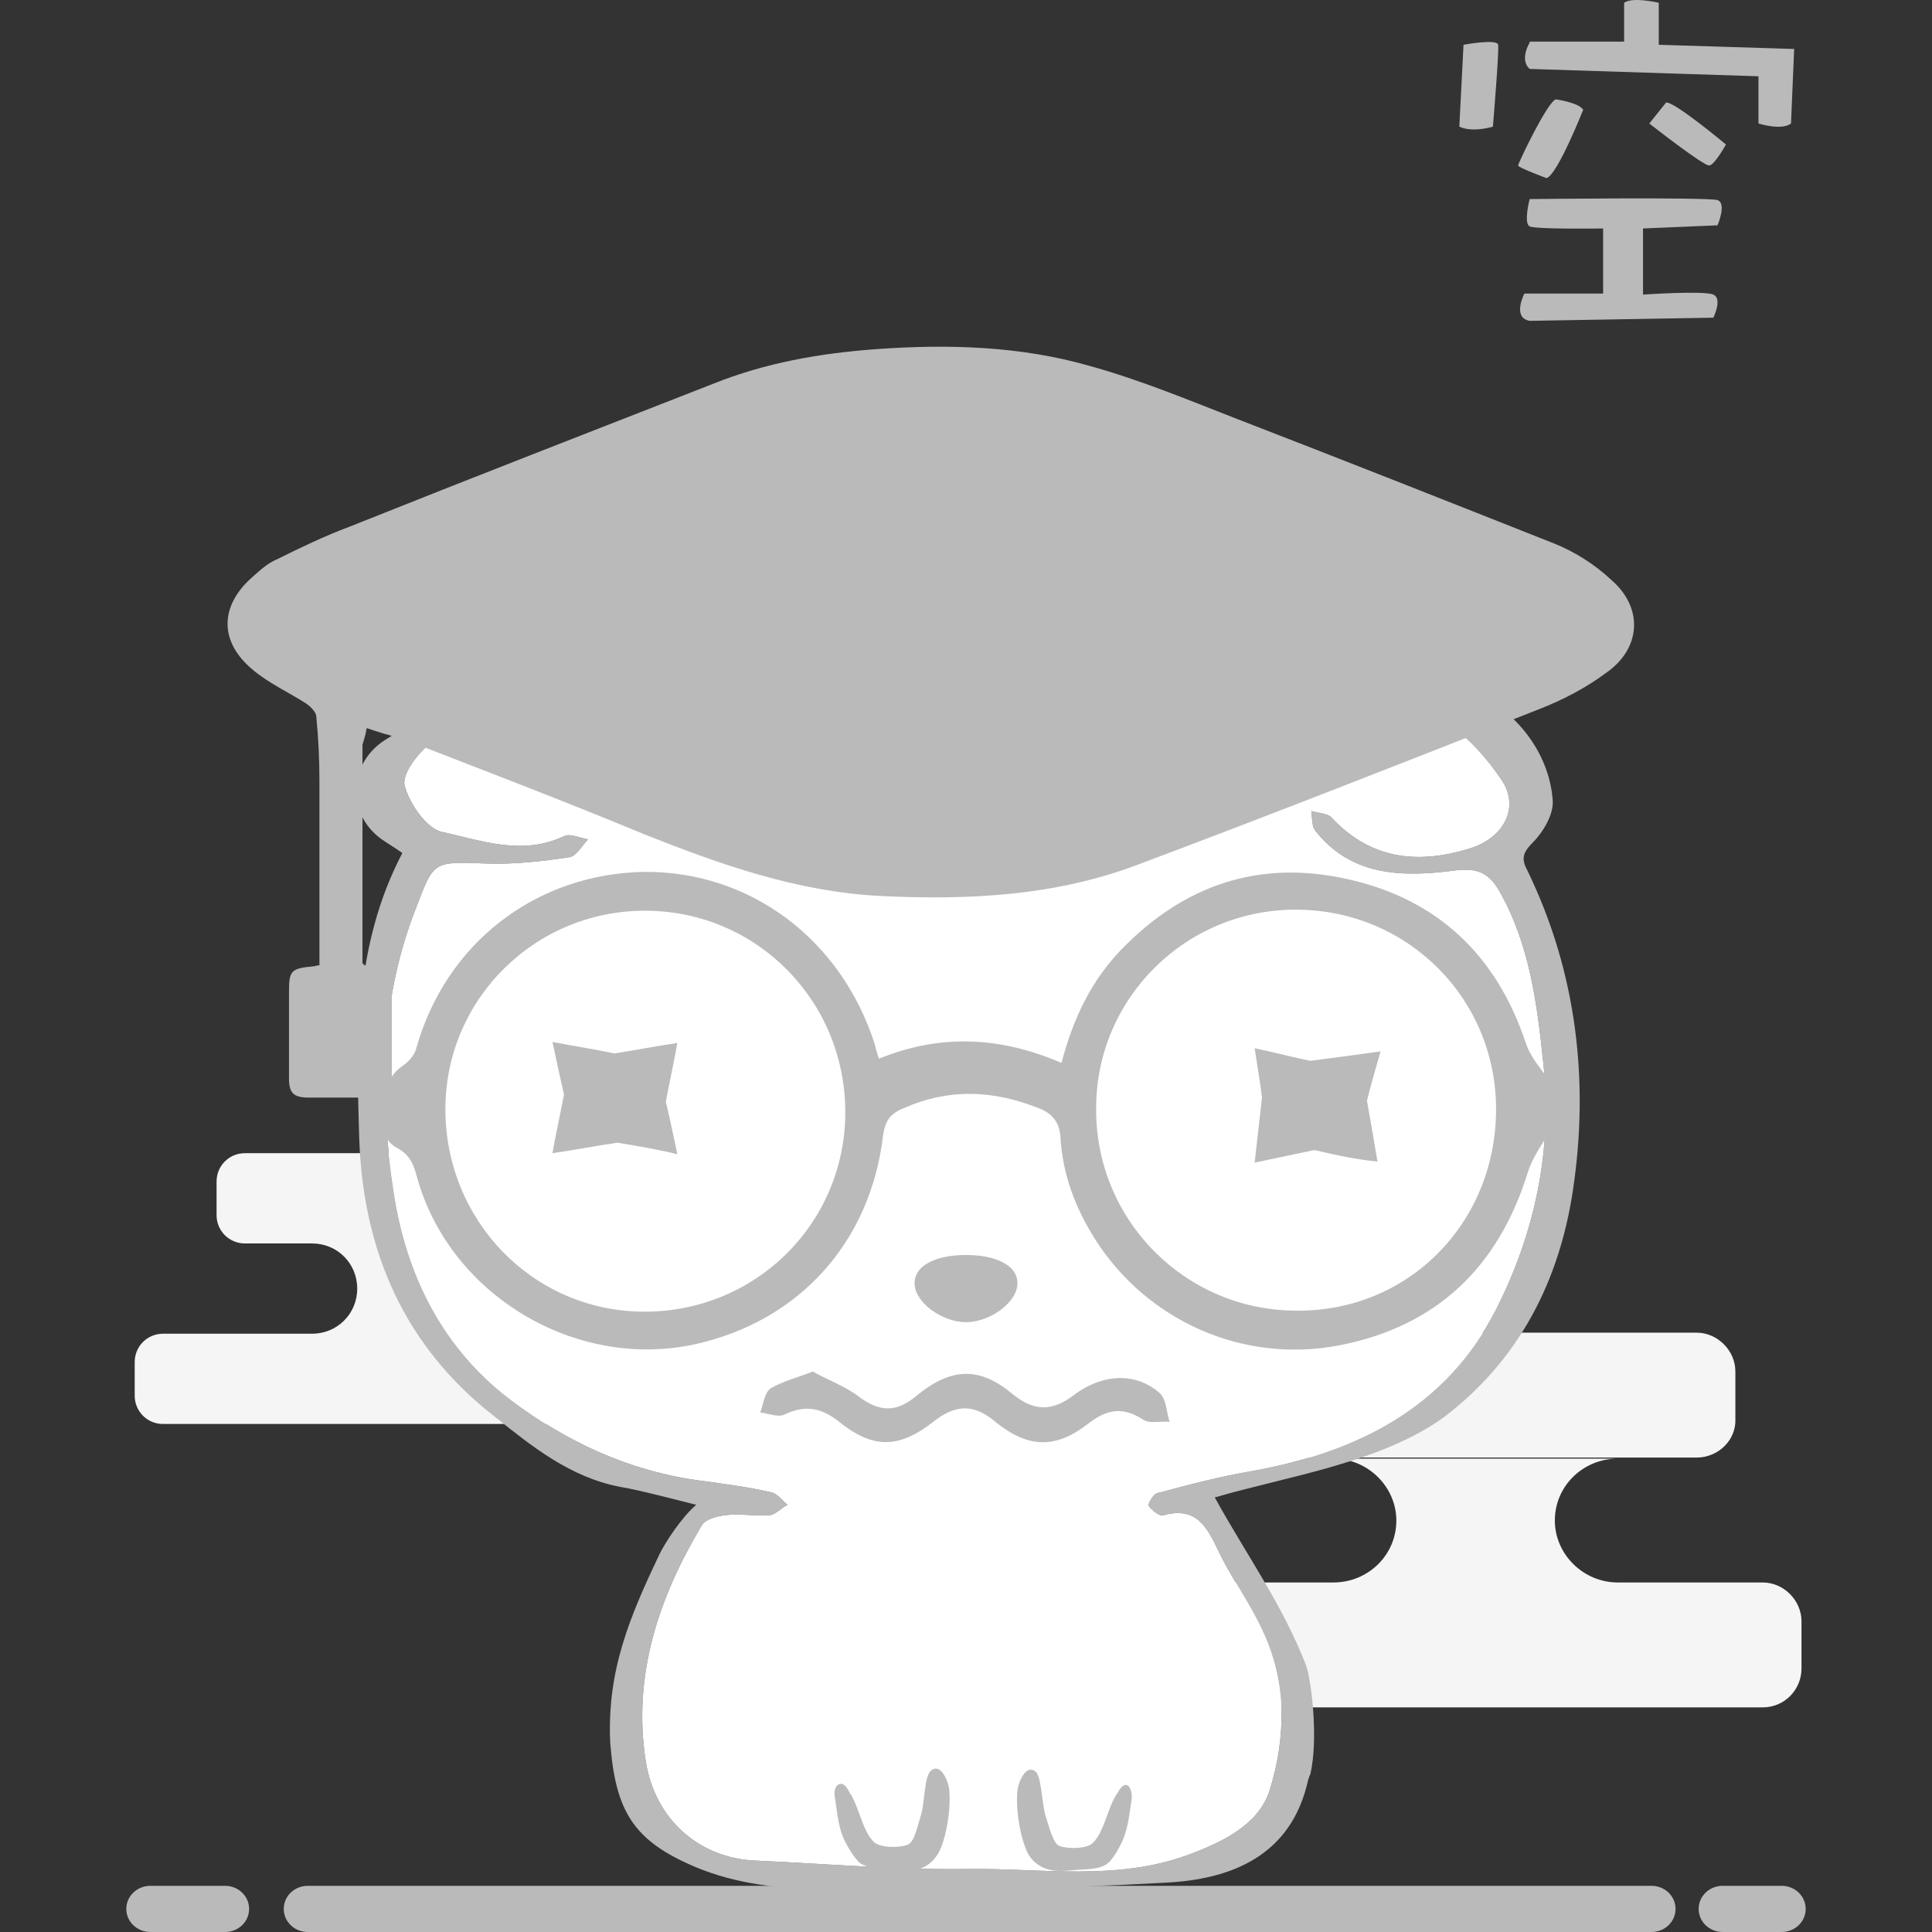 <?xml version="1.0" standalone="no"?><!DOCTYPE svg PUBLIC "-//W3C//DTD SVG 1.1//EN" "http://www.w3.org/Graphics/SVG/1.1/DTD/svg11.dtd"><svg t="1584188294067" class="icon" viewBox="0 0 1024 1024" version="1.1" xmlns="http://www.w3.org/2000/svg" p-id="3727" xmlns:xlink="http://www.w3.org/1999/xlink" width="128" height="128"><rect x="0" y="0" width="1024" height="1024" fill="#333333" stroke="none"/><defs><style type="text/css"></style></defs><path d="M775.696 23.736s17.802-3.338 18.359 0-2.782 43.393-2.782 43.393-10.57 3.338-17.802 0l2.225-43.393zM810.744 22.624s-5.563 8.901 0 13.908l121.278 3.894v25.034s12.239 3.894 17.246 0l1.669-39.499-71.765-2.225v-22.253s-13.908-3.338-18.359 0v20.584h-50.069zM824.652 52.665s12.239 1.669 14.464 5.563c0 0-13.908 35.048-19.471 36.161 0 0-15.021-5.563-15.021-6.676s15.577-33.936 20.028-35.048z" fill="#BABABA" p-id="3728"></path><path d="M883.066 54.334l-8.901 11.126s28.372 22.253 31.71 22.253c2.782 0 8.901-11.126 8.901-11.126s-27.26-22.809-31.71-22.253zM810.744 105.515s-3.338 12.795 0 14.464c3.338 1.669 38.942 1.113 38.942 1.113v34.492h-41.724s-6.676 12.795 2.782 14.464l97.356-1.669s5.007-10.014 0-12.239c-5.007-2.225-37.273 0-37.273 0v-35.048l39.499-1.669s5.007-11.683 0-13.352-99.581-0.556-99.581-0.556z" fill="#BABABA" p-id="3729"></path><path d="M251.086 682.976c0-13.352 10.57-23.922 23.922-23.922H165.413c13.352 0 23.922 10.57 23.922 23.922s-10.57 23.922-23.922 23.922h109.039c-12.795 0-23.365-10.57-23.365-23.922zM305.605 659.054H129.808c-8.345 0-15.021-6.676-15.021-15.021v-17.802c0-8.345 6.676-15.021 15.021-15.021h175.241c8.345 0 15.021 6.676 15.021 15.021v17.802c0 8.345-6.676 15.021-14.464 15.021zM330.64 754.741H86.415c-8.345 0-15.021-6.676-15.021-15.021v-17.802c0-8.345 6.676-15.021 15.021-15.021h243.668c8.345 0 15.021 6.676 15.021 15.021v17.802c0.556 8.345-6.12 15.021-14.464 15.021zM824.096 805.922c0-18.359 15.021-32.823 33.379-32.823H706.712c18.359 0 33.379 15.021 33.379 32.823 0 18.359-15.021 32.823-33.379 32.823h150.763c-18.359 0-33.379-15.021-33.379-32.823zM899.199 772.543H656.643c-11.126 0-20.584-9.457-20.584-20.584v-25.034c0-11.126 9.457-20.584 20.584-20.584h242.556c11.126 0 20.584 9.457 20.584 20.584v25.034c0.556 11.126-8.901 20.584-20.584 20.584zM934.247 904.947h-337.13c-11.126 0-20.584-9.457-20.584-20.584v-25.034c0-11.126 9.457-20.584 20.584-20.584h337.13c11.126 0 20.584 9.457 20.584 20.584v25.034c0 11.126-8.901 20.584-20.584 20.584z" fill="#F5F5F5" p-id="3730"></path><path d="M643.848 793.683c17.246 31.154 36.161 57.301 48.4 89.011 2.782 7.788 6.676 38.942 2.225 57.857-0.556 0.556-0.556 1.669-1.113 2.782-8.901 40.611-41.168 52.85-75.66 54.519-60.639 3.338-121.278 4.451-181.36 3.338-23.365 0-46.731-2.782-67.871-11.683-32.823-13.908-42.28-29.485-45.062-66.202-1.669-38.386 10.57-66.758 26.147-99.581 3.338-6.676 11.683-19.471 19.471-26.147-11.126-2.782-30.041-7.788-40.055-9.457-26.703-5.007-47.287-21.696-66.758-37.273-47.287-36.717-69.54-86.786-71.765-146.312-1.669-51.738-2.782-103.476 22.809-152.432-3.894-2.782-7.788-5.007-11.683-7.788-18.359-13.908-16.69-40.055 2.782-52.294 26.703-16.69 58.97-34.492 85.117-52.294 48.956-33.379 96.8-52.85 155.213-61.752 39.499-6.12 78.441-7.788 117.384 0 28.372 6.12 67.315 20.584 94.018 32.823 31.154 13.908 50.625 25.034 80.666 40.611 7.788 3.894 17.246 7.788 26.147 7.788 40.611 11.683 58.414 40.611 60.083 65.089 0.556 7.232-5.007 16.69-10.57 22.253-5.563 5.563-6.12 8.901-2.782 15.021 26.147 53.963 32.823 111.82 23.922 170.234-7.232 46.731-27.816 88.455-67.871 119.053-33.379 24.478-84.004 31.71-121.834 42.837zM513.113 286.319c-25.034 2.782-50.069 6.676-75.103 7.788-42.28 1.669-77.885 21.696-114.046 39.499-32.823 16.69-63.42 38.386-94.018 58.97-7.232 5.007-16.69 16.69-15.577 23.365 2.225 9.457 11.683 23.365 20.028 25.034 20.584 4.451 42.28 12.795 64.533 2.225 3.338-1.669 8.901 1.113 12.795 1.669-3.338 3.338-6.12 8.901-10.014 9.457-14.464 2.225-29.485 3.894-44.506 3.338-28.372-1.113-27.26-1.113-37.273 25.034-18.915 48.956-18.915 99.025-11.126 149.65 6.676 43.393 25.591 81.779 61.195 109.039 30.041 22.809 63.42 38.386 101.25 43.393 12.239 1.669 25.034 3.338 37.273 6.12 3.338 0.556 6.12 4.451 8.901 6.676-3.338 1.669-6.12 5.007-9.457 5.563-7.788 0.556-16.133-1.113-23.922 0-4.451 0.556-10.57 2.225-12.239 5.563-22.809 38.386-36.717 79.554-29.485 125.172 5.007 30.598 28.372 51.181 58.414 52.294 37.273 1.669 75.103 5.007 112.377 4.451 38.942-0.556 78.997 6.676 117.384-7.788 17.802-6.676 36.161-15.577 42.28-33.379 8.901-28.372 9.457-57.857-3.894-85.673-6.676-14.464-16.133-27.26-22.809-41.168-6.12-12.795-11.683-24.478-29.485-19.471-2.225 0.556-6.12-2.782-7.788-5.007-0.556-0.556 2.225-6.12 4.451-6.676 16.69-4.451 33.379-8.901 50.069-11.683 55.632-10.014 102.919-33.379 129.623-85.673 20.584-40.611 30.041-84.561 25.034-130.735-3.338-31.71-7.232-62.864-23.365-91.237-6.12-10.57-12.795-12.239-25.034-10.57-26.703 3.338-53.407 2.782-72.322-21.14-2.225-2.782-1.669-7.232-2.225-10.57 3.338 1.113 8.345 1.113 10.57 3.338 20.584 22.253 45.618 25.034 72.878 16.69 18.915-5.563 27.26-22.253 17.246-36.717-12.795-18.915-29.485-34.492-52.294-41.724-7.788-2.782-16.69-3.894-23.365-8.345-25.034-15.577-49.512-31.71-76.772-43.949-41.724-20.028-84.004-31.71-130.179-32.823z" fill="#BABABA" p-id="3731"></path><path d="M513.113 286.319c-25.034 2.782-50.069 6.676-75.103 7.788-42.28 1.669-77.885 21.696-114.046 39.499-32.823 16.69-63.42 38.386-94.018 58.97-7.232 5.007-16.69 16.69-15.577 23.365 2.225 9.457 11.683 23.365 20.028 25.034 20.584 4.451 42.28 12.795 64.533 2.225 3.338-1.669 8.901 1.113 12.795 1.669-3.338 3.338-6.12 8.901-10.014 9.457-14.464 2.225-29.485 3.894-44.506 3.338-28.372-1.113-27.26-1.113-37.273 25.034-18.915 48.956-18.915 99.025-11.126 149.65 6.676 43.393 25.591 81.779 61.195 109.039 30.041 22.809 63.42 38.386 101.25 43.393 12.239 1.669 25.034 3.338 37.273 6.12 3.338 0.556 6.12 4.451 8.901 6.676-3.338 1.669-6.12 5.007-9.457 5.563-7.788 0.556-16.133-1.113-23.922 0-4.451 0.556-10.57 2.225-12.239 5.563-22.809 38.386-36.717 79.554-29.485 125.172 5.007 30.598 28.372 51.181 58.414 52.294 37.273 1.669 75.103 5.007 112.377 4.451 38.942-0.556 78.997 6.676 117.384-7.788 17.802-6.676 36.161-15.577 42.28-33.379 8.901-28.372 9.457-57.857-3.894-85.673-6.676-14.464-16.133-27.26-22.809-41.168-6.12-12.795-11.683-24.478-29.485-19.471-2.225 0.556-6.12-2.782-7.788-5.007-0.556-0.556 2.225-6.12 4.451-6.676 16.69-4.451 33.379-8.901 50.069-11.683 55.632-10.014 102.919-33.379 129.623-85.673 20.584-40.611 30.041-84.561 25.034-130.735-3.338-31.71-7.232-62.864-23.365-91.237-6.12-10.57-12.795-12.239-25.034-10.57-26.703 3.338-53.407 2.782-72.322-21.14-2.225-2.782-1.669-7.232-2.225-10.57 3.338 1.113 8.345 1.113 10.57 3.338 20.584 22.253 45.618 25.034 72.878 16.69 18.915-5.563 27.26-22.253 17.246-36.717-12.795-18.915-29.485-34.492-52.294-41.724-7.788-2.782-16.69-3.894-23.365-8.345-25.034-15.577-49.512-31.71-76.772-43.949-41.724-20.028-84.004-31.71-130.179-32.823z" fill="#FFFFFF" p-id="3732"></path><path d="M465.825 561.142c32.823-13.352 64.533-11.683 96.8 2.225 6.12-23.365 15.577-43.393 31.71-60.083 33.379-34.492 73.434-47.844 120.165-37.273 47.287 10.57 78.441 40.055 94.018 86.23 1.669 5.563 5.563 11.126 9.457 16.133 7.788 8.901 8.345 23.922 2.225 33.379-3.894 6.12-8.345 12.795-10.57 20.028-15.577 50.069-48.4 81.223-99.581 91.237-51.738 10.014-102.363-13.352-129.623-56.188-10.57-16.69-17.246-34.492-18.359-53.963-0.556-8.345-4.451-12.795-11.683-15.577-23.922-9.457-47.287-10.57-71.209 0-7.232 2.782-10.014 6.676-11.126 14.464-6.676 56.745-44.506 98.469-99.581 110.708-63.42 13.908-130.179-26.147-147.425-88.455-1.669-6.12-3.338-11.683-10.57-15.577-13.352-6.676-10.57-34.492 2.782-43.393 3.338-2.225 6.12-5.563 7.232-8.901C236.065 499.946 283.909 463.229 341.21 462.117c56.188-0.556 104.588 35.604 122.39 91.237 0.556 2.225 1.113 4.451 2.225 7.788zM342.322 488.264c-55.076 0-100.138 43.949-100.694 98.469 0 55.632 43.393 100.138 98.469 100.694 55.632 0.556 100.694-43.393 100.694-99.025 0.556-55.632-43.393-100.138-98.469-100.138z m443.943 99.581c0.556-55.632-43.393-99.581-98.469-100.138-55.076 0-100.138 43.949-100.138 99.025s43.393 100.138 98.469 100.138c55.632 0.556 99.581-42.837 100.138-99.025z" fill="#BABABA" p-id="3733"></path><path d="M342.879 482.7c-58.97-0.556-106.813 46.731-106.813 105.145 0 58.97 46.175 106.813 104.588 107.37 59.526 0.556 107.37-46.731 107.37-105.701s-46.731-106.257-105.145-106.813z m450.063 106.257c0.556-58.97-46.175-106.257-105.145-106.813-58.97-0.556-106.813 46.731-106.813 105.145-0.556 58.97 46.731 106.813 105.145 107.37 59.526 1.113 106.257-45.618 106.813-105.701z" fill="#FFFFFF" p-id="3734"></path><path d="M430.777 726.925c7.788 4.451 17.246 7.788 24.478 13.352 11.126 8.345 20.028 8.345 30.598-0.556 18.359-15.021 33.379-15.577 51.181-0.556 11.126 8.901 20.584 8.901 31.71 0.556 16.133-12.239 33.936-12.239 46.175-1.113 3.338 3.338 3.338 10.014 5.007 15.021-4.451-0.556-10.57 1.113-13.908-1.113-11.126-7.232-19.471-5.563-29.485 2.225-17.246 13.352-31.71 12.795-48.956-1.113-11.126-9.457-20.584-9.457-32.267-0.556-18.915 15.021-32.823 15.021-51.181 0-9.457-7.232-17.802-8.345-28.372-3.338-3.338 1.669-8.345-0.556-12.795-1.113 1.669-4.451 2.225-10.57 5.563-12.795 6.676-3.894 13.908-5.563 22.253-8.901zM696.698 609.541l-31.71 6.676c1.113-10.014 2.225-19.471 3.894-34.492-0.556-5.007-2.225-15.577-3.894-26.147 10.57 2.225 21.14 5.007 29.485 6.676 13.352-1.669 25.591-3.338 37.273-5.007-2.782 9.457-5.563 19.471-7.232 26.147 2.225 12.239 3.894 22.253 5.563 32.267-11.126-1.113-21.696-3.338-33.379-6.12zM327.302 605.647c-11.683 1.669-22.809 3.894-34.492 5.563 1.669-9.457 3.894-19.471 6.12-31.154-1.669-7.232-3.894-17.246-6.12-27.816 11.126 2.225 22.809 3.894 32.823 6.12 10.57-1.669 22.253-3.894 33.379-5.563-1.669 9.457-3.894 19.471-6.12 31.154 1.669 6.676 3.894 17.246 6.12 27.816-11.126-2.782-22.253-4.451-31.71-6.12z" fill="#BABABA" p-id="3735"></path><path d="M944.261 1024h-31.154c-7.232 0-12.795-5.563-12.795-12.239s5.563-12.239 12.795-12.239h31.154c7.232 0 12.795 5.563 12.795 12.239s-5.563 12.239-12.795 12.239z m-825.023 0h-39.499c-7.232 0-12.795-5.563-12.795-12.239s5.563-12.239 12.795-12.239h39.499c7.232 0 12.795 5.563 12.795 12.239 0 6.676-5.563 12.239-12.795 12.239z m756.039 0h-712.09c-7.232 0-12.795-5.563-12.795-12.239s5.563-12.239 12.795-12.239h712.09c7.232 0 12.795 5.563 12.795 12.239s-5.563 12.239-12.795 12.239z m0 0" fill="#BABABA" p-id="3736"></path><path d="M473.058 990.621c-5.563-0.556-11.683 0-16.69-2.782-3.338-2.225-7.788-10.014-9.457-13.908-2.782-6.676-3.338-14.464-4.451-21.696-0.556-2.225 0-6.12 2.782-6.676 2.225-0.556 3.894 2.225 5.007 4.451 5.007 7.232 6.676 20.028 12.795 26.147 3.338 3.338 13.352 3.338 17.802 1.669 3.894-1.113 5.563-10.57 7.232-15.577 2.225-7.232 1.669-21.14 5.563-23.922 5.007-3.894 8.901 5.563 9.457 10.014 1.113 12.239-2.225 28.372-6.12 34.492-6.676 10.57-17.246 8.901-23.922 7.788z" fill="#BABABA" p-id="3737"></path><path d="M545.379 983.389c-3.894-6.676-7.232-22.253-6.12-34.492 0.556-4.451 4.451-13.908 9.457-10.014 3.338 2.225 3.338 16.69 5.563 23.922 1.669 5.007 3.894 14.464 7.232 15.577 4.451 1.669 14.464 1.669 17.802-1.669 6.12-6.12 7.788-18.915 12.795-26.147 1.113-1.669 2.782-5.007 5.007-4.451 2.225 0.556 2.782 4.451 2.782 6.676-1.113 7.232-1.669 14.464-4.451 21.696-1.669 3.894-5.563 11.683-9.457 13.908-5.007 2.782-11.126 2.225-16.69 2.782-6.12 0.556-17.246 2.225-23.922-7.788z" fill="#BABABA" p-id="3738"></path><path d="M194.341 385.901c-0.556 3.894-1.669 6.676-2.225 8.901v115.715l1.113 1.113c14.464 1.669 14.464 1.669 14.464 15.577v43.393c0 8.345-2.225 10.57-11.126 11.126h-33.379c-7.788 0-10.014-2.782-10.014-10.014v-46.175c0-11.126 1.113-12.239 12.795-13.352 1.113 0 1.669-0.556 3.338-0.556v-7.232-90.68c0-11.126-0.556-22.809-1.669-33.936 0-2.225-2.782-5.007-5.007-6.676-9.457-6.12-20.584-11.126-28.929-18.359-17.246-14.464-17.246-32.823-1.113-47.844 4.451-3.894 8.901-8.345 14.464-10.57 12.239-6.12 25.034-12.239 38.386-17.246 63.977-25.591 128.51-50.625 192.487-75.66 27.816-11.126 56.188-16.133 86.23-18.359 38.386-2.782 76.772-1.669 113.489 8.901 26.147 7.232 51.738 17.802 77.329 27.816 56.188 21.696 112.377 43.949 168.565 66.202 11.126 4.451 21.696 11.126 30.598 19.471 17.246 15.021 15.577 36.717-3.338 49.512-10.57 7.788-22.253 13.908-35.048 18.915-70.653 27.816-141.305 55.632-212.514 82.335-43.949 16.69-89.568 18.915-136.298 16.69-44.506-2.225-85.117-16.69-125.728-32.823-42.837-17.802-86.786-34.492-129.623-51.181-5.563-1.113-10.57-2.782-17.246-5.007zM539.26 680.194c0 10.014-14.464 20.584-27.26 20.584s-27.26-10.57-27.26-20.584 12.239-15.021 27.26-15.021 27.26 5.007 27.26 15.021z" fill="#BABABA" p-id="3739"></path></svg>